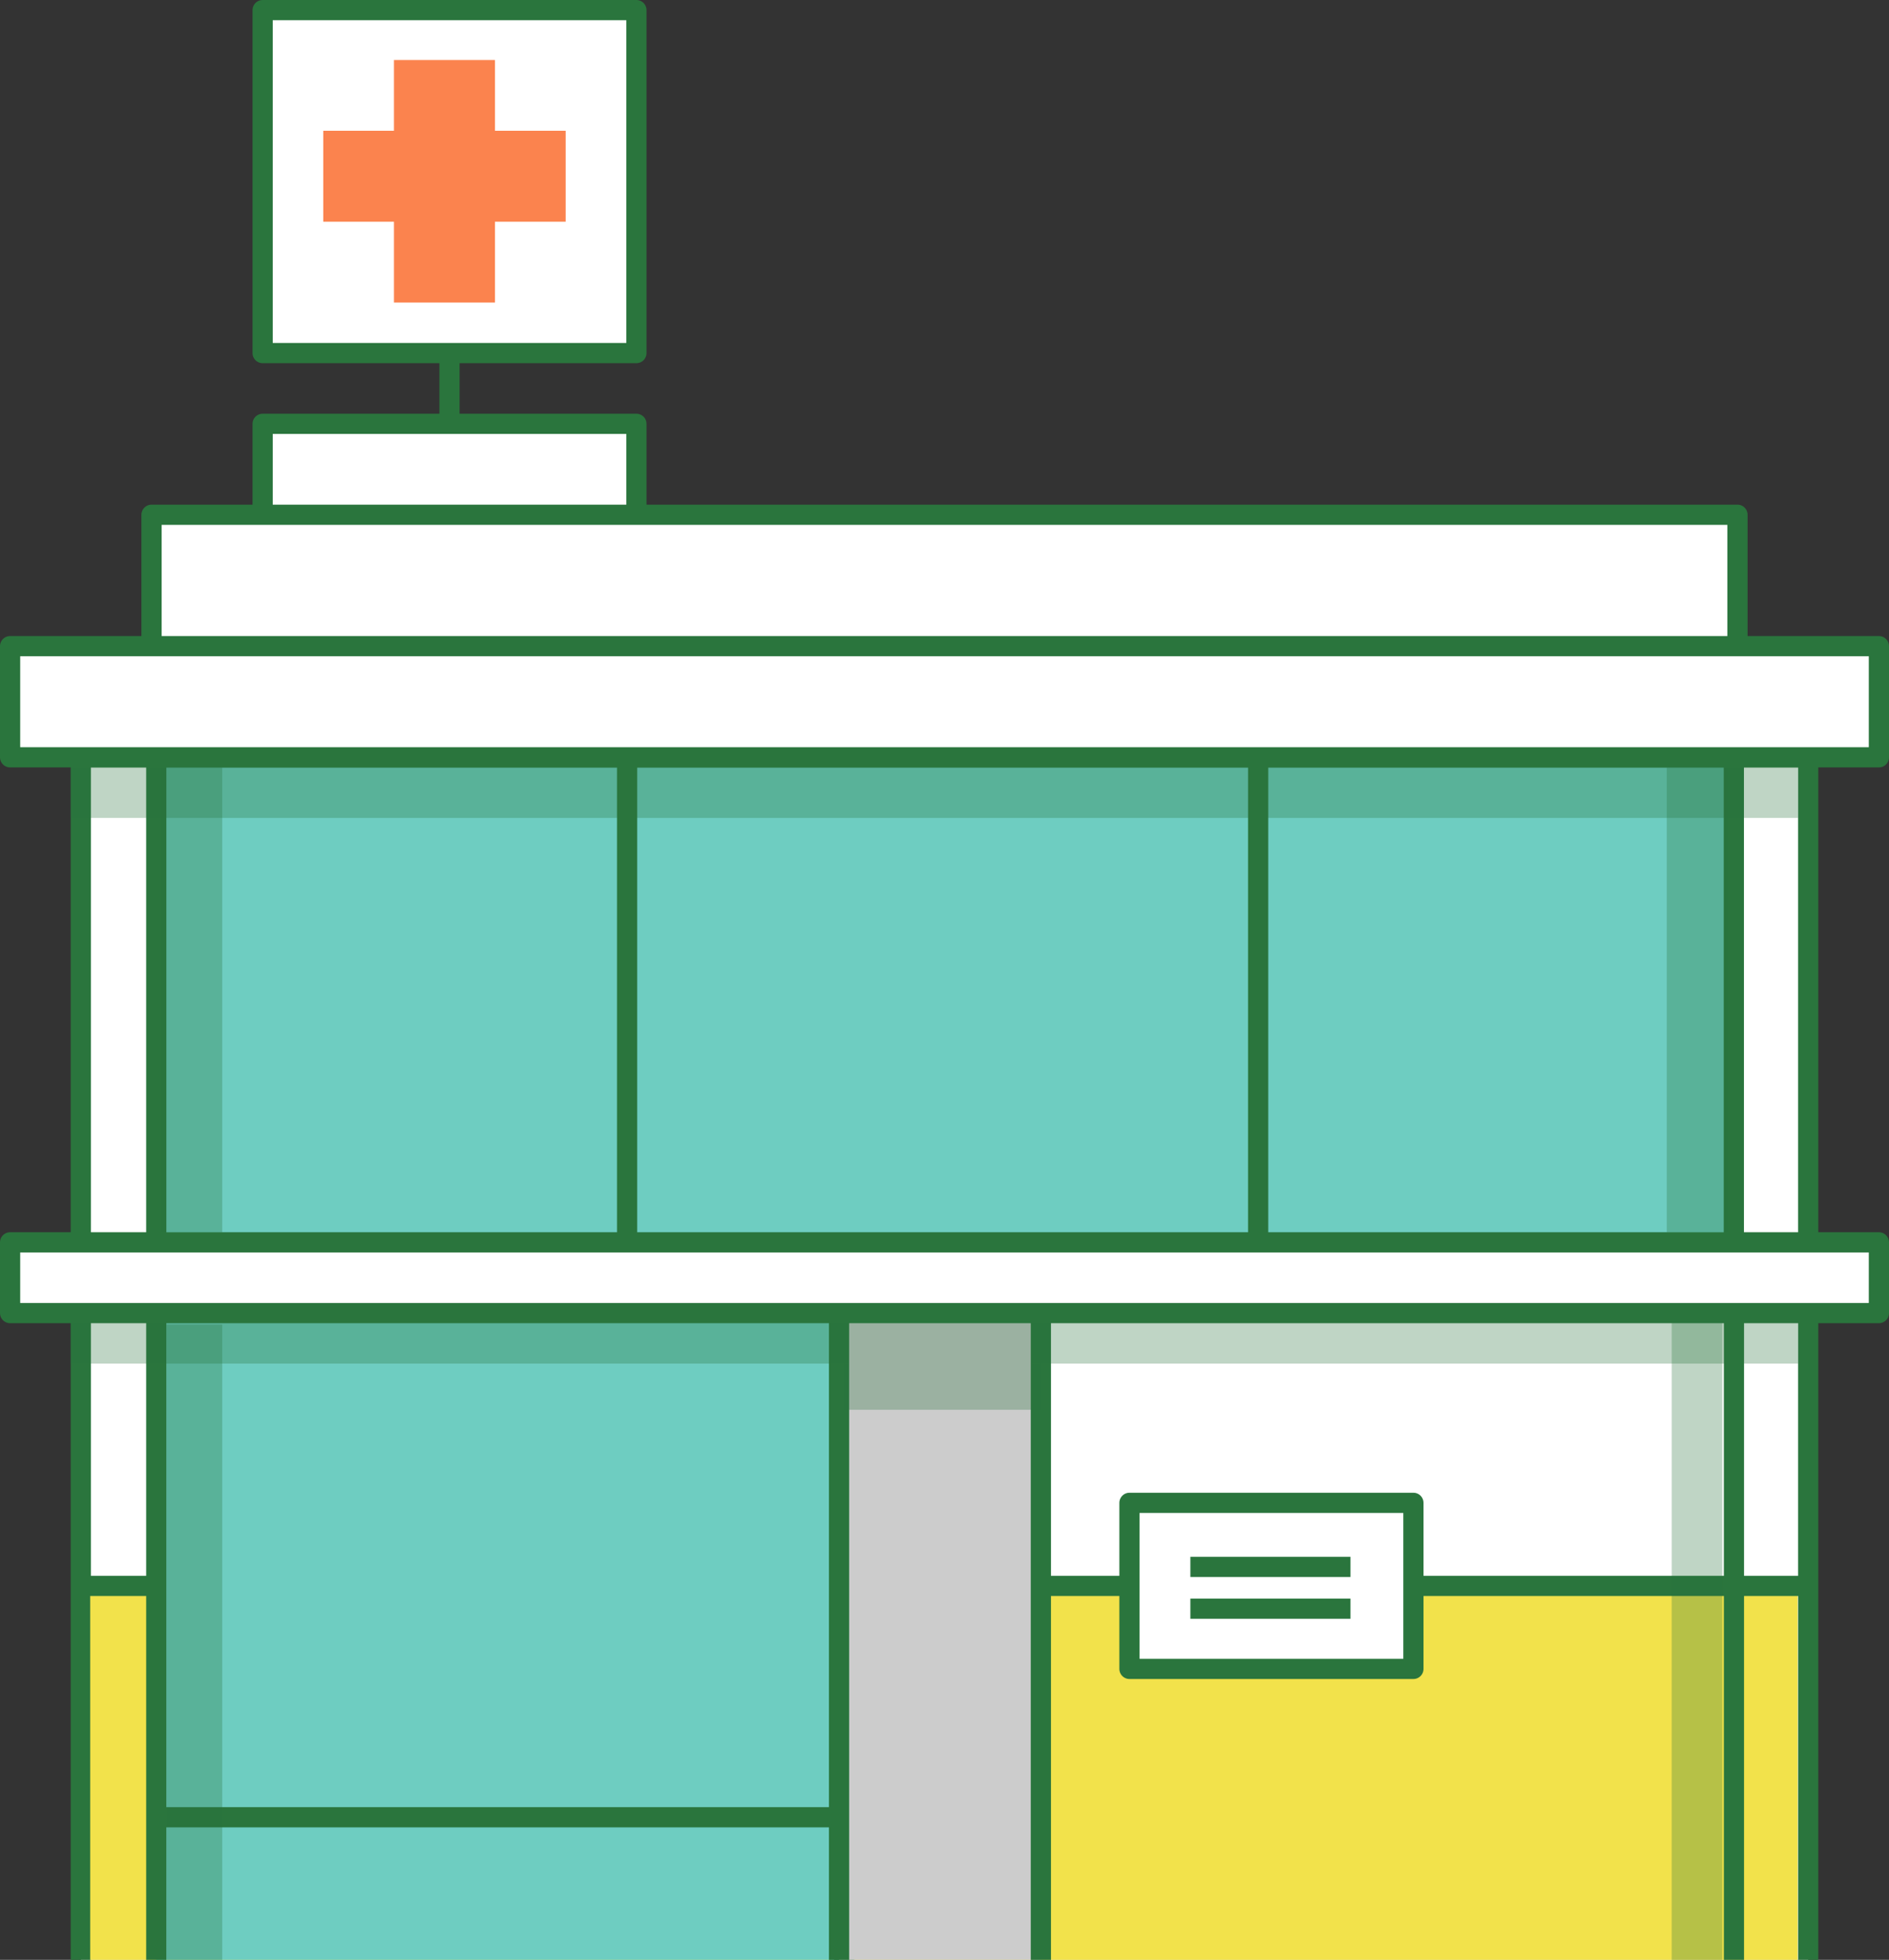 <svg xmlns="http://www.w3.org/2000/svg" viewBox="0 0 187 193.94">
  <rect x="0" y="0" width="187" height="193.94" fill="#333333" stroke="none"/>
  <defs>
    <style>
      .a {
        fill: #fff;
      }

      .a, .c, .d, .e, .g {
        stroke: #2a753d;
        stroke-width: 2px;
      }

      .a, .c, .d, .e {
        stroke-linejoin: round;
      }

      .b {
        fill: #f2e24b;
      }

      .c {
        fill: #6ecdc1;
      }

      .d, .g {
        fill: none;
      }

      .e {
        fill: #ccc;
      }

      .f {
        fill: #29743d;
        opacity: 0.3;
      }

      .g {
        stroke-miterlimit: 10;
      }

      .h {
        fill: #fb834e;
      }
    </style>
  </defs>
  <title>building-hospital</title>
  <polyline class="a" points="179 193.94 179 74.94 8 74.94 8 193.94"/>
  <polyline class="b" points="8.93 193.94 8.93 156.94 177.96 156.94 177.96 193.94"/>
  <line class="a" x1="8" y1="156.94" x2="179" y2="156.94"/>
  <polyline class="c" points="15.47 193.94 15.47 126.44 83.57 126.44 83.57 193.94"/>
  <line class="d" x1="15.47" y1="179.83" x2="98.07" y2="179.83"/>
  <polyline class="e" points="83.06 193.94 83.06 122.94 103.04 122.94 103.04 193.94"/>
  <rect class="a" x="26" y="41.94" width="37" height="16"/>
  <rect class="a" x="15" y="50.94" width="157" height="16"/>
  <rect class="c" x="15.47" y="74.95" width="156.17" height="49.55"/>
  <rect class="f" x="7" y="69.94" width="171" height="11"/>
  <rect class="f" x="165" y="75.94" width="6" height="46"/>
  <rect class="f" x="16" y="75.94" width="6" height="46"/>
  <rect class="f" x="7" y="123.94" width="171" height="11"/>
  <rect class="a" x="1" y="63.94" width="185" height="11"/>
  <line class="g" x1="62.08" y1="74.7" x2="62.08" y2="123.27"/>
  <line class="g" x1="124.55" y1="74.7" x2="124.55" y2="123.27"/>
  <rect class="f" x="16.47" y="131.08" width="5.53" height="62.86"/>
  <rect class="f" x="165.49" y="127.94" width="5.01" height="66"/>
  <line class="a" x1="171.65" y1="129.44" x2="171.65" y2="193.94"/>
  <rect class="a" x="26" y="1" width="37" height="33.94"/>
  <rect class="a" x="111.81" y="148.72" width="28.11" height="16.43"/>
  <polygon class="h" points="56 12.94 49 12.94 49 5.94 39 5.94 39 12.94 32 12.94 32 21.94 39 21.94 39 29.94 49 29.94 49 21.94 56 21.94 56 12.94"/>
  <line class="a" x1="44.5" y1="34.94" x2="44.5" y2="41.94"/>
  <rect class="a" x="1" y="122.94" width="185" height="7"/>
  <rect class="f" x="83.57" y="134.94" width="19.47" height="4.57"/>
  <line class="a" x1="117.84" y1="155.06" x2="133.69" y2="155.06"/>
  <line class="a" x1="117.84" y1="159.19" x2="133.69" y2="159.19"/>
</svg>
